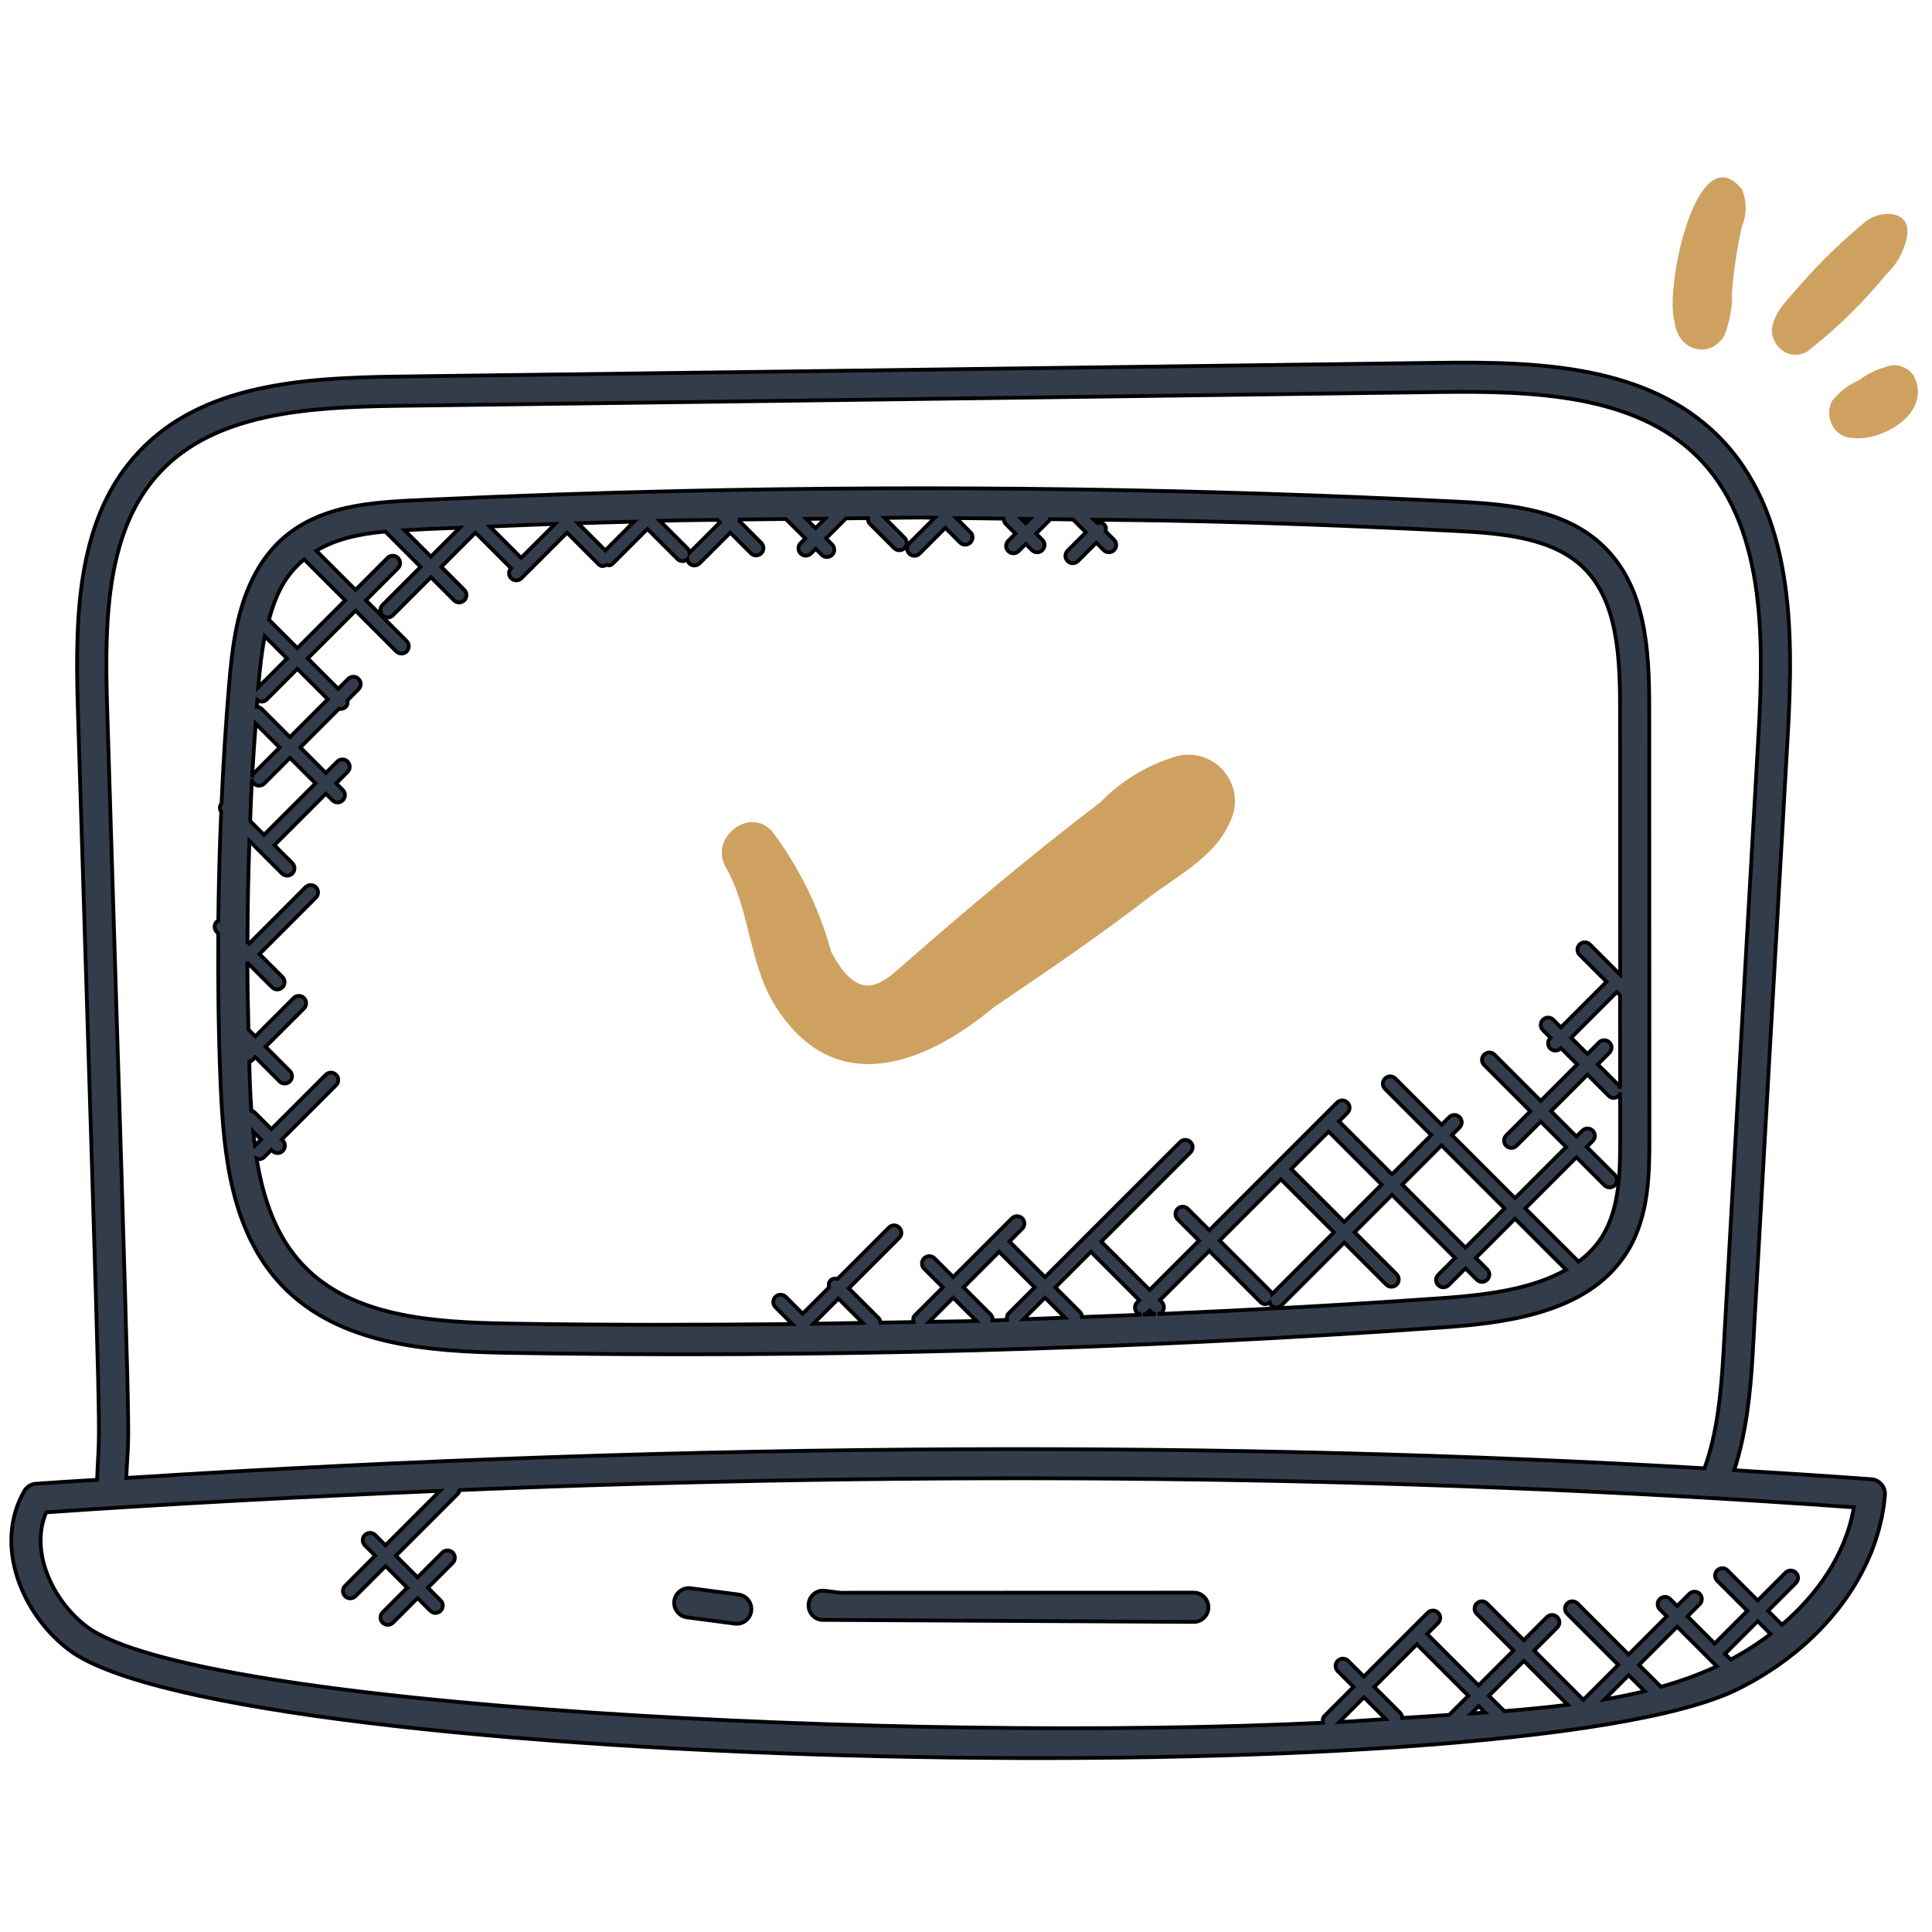 <svg width="512" height="512" viewBox="0 0 512 512" fill="none" xmlns="http://www.w3.org/2000/svg">
<path d="M495.939 392.011C483.838 391.134 471.689 390.343 459.58 389.622C462.714 380.002 463.87 369.351 464.467 359.041C467.19 310.215 470.324 255.353 473.776 194.844C475.358 166.917 475.366 135.452 455.197 115.422C436.47 96.975 408.349 95.765 381.096 96.145C272.319 97.634 104.919 99.799 104.802 99.799C79.52 100.163 53.432 102.002 36.768 119.782C20.54 137.05 19.888 162.464 20.609 187.025C27.343 404.788 26.451 372.128 25.737 392.166C20.33 392.492 14.939 392.818 9.516 393.206C8.228 393.299 7.065 394.028 6.429 395.153C-1.872 409.683 5.986 427.991 18.383 437.307C61.321 469.369 400.855 476.739 460.177 447.803C482.759 436.749 497.832 416.975 499.531 396.208C499.616 395.176 499.283 394.152 498.608 393.369C497.933 392.569 496.971 392.089 495.939 392.011V392.011ZM42.424 125.096C57.016 109.527 81.297 107.89 104.911 107.556C104.95 107.556 272.358 105.392 381.213 103.895C407.03 103.538 433.25 104.678 449.751 120.93C467.624 138.68 467.531 168.158 466.042 194.402C462.869 249.985 459.75 304.498 456.733 358.591C456.127 369.048 455.08 379.909 451.706 389.117C328.182 381.895 183.86 382.042 33.471 391.67C34.193 372.865 35.155 406.541 28.375 186.792C27.692 163.861 28.22 140.208 42.424 125.096V125.096ZM375.526 435.733C375.557 435.771 375.542 435.826 375.581 435.865L389.118 449.401L384.052 454.467C379.909 454.762 375.759 455.018 371.609 455.274C371.609 454.777 371.422 454.281 371.042 453.901L364.2 447.059L375.526 435.733ZM458.656 439.798L457.151 438.293L465.809 429.635L469.207 433.033C465.755 435.678 462.194 437.928 458.656 439.798ZM454.979 441.605C450.193 443.808 445.244 445.585 440.162 447.02L434.352 441.217L444.468 431.094L454.979 441.605ZM435.849 448.191C432.358 449.045 428.805 449.751 425.206 450.363L431.614 443.956L435.849 448.191ZM398.667 453.466L394.594 449.401L403.834 440.162L415.462 451.791C409.947 452.473 404.338 453.009 398.667 453.466V453.466ZM393.563 453.847C392.345 453.94 391.127 453.994 389.917 454.079L391.856 452.14L393.563 453.847ZM367.218 455.569C363.106 455.817 359.01 456.158 354.899 456.368L361.462 449.805L367.218 455.569ZM472.24 430.582L468.555 426.889L475.933 419.512C476.693 418.751 476.693 417.526 475.933 416.773C475.172 416.013 473.947 416.013 473.186 416.773L465.809 424.151L457.826 416.168C457.066 415.408 455.84 415.408 455.08 416.168C454.32 416.928 454.32 418.154 455.08 418.914L463.063 426.897L454.405 435.554L447.206 428.355L450.433 425.128C451.194 424.368 451.194 423.142 450.433 422.382C449.673 421.622 448.447 421.622 447.687 422.382L444.46 425.609L442.614 423.763C441.854 423.002 440.628 423.002 439.868 423.763C439.107 424.523 439.107 425.749 439.868 426.509L441.714 428.355L431.598 438.471L418.061 424.934C417.301 424.174 416.075 424.174 415.323 424.934C414.562 425.694 414.562 426.92 415.323 427.68L428.86 441.217L419.613 450.464L406.572 437.424L412.685 431.303C413.445 430.543 413.445 429.317 412.685 428.557C411.925 427.797 410.699 427.797 409.939 428.557L403.826 434.67L394.09 424.934C393.33 424.174 392.104 424.174 391.344 424.934C390.584 425.694 390.584 426.92 391.344 427.68L401.08 437.416L391.84 446.655L378.303 433.118C378.265 433.08 378.21 433.095 378.172 433.064L381.112 430.124C381.872 429.364 381.872 428.138 381.112 427.378C380.351 426.617 379.126 426.617 378.366 427.378L361.438 444.305L357.257 440.123C356.497 439.363 355.271 439.363 354.511 440.123C353.751 440.884 353.751 442.109 354.511 442.87L358.692 447.051L351.005 454.739C350.508 455.235 350.462 455.895 350.609 456.531C241.592 461.868 51.74 452.536 23.006 431.086C14.039 424.345 7.763 411.203 12.247 400.777C45.977 398.45 83.748 396.487 116.594 395.091L102.165 409.52L99.442 406.797C98.682 406.037 97.456 406.037 96.696 406.797C95.936 407.557 95.936 408.783 96.696 409.543L99.419 412.266L91.459 420.264C90.699 421.024 90.699 422.25 91.459 423.01C92.22 423.77 93.445 423.77 94.206 423.01L102.188 415.028L107.921 420.76L101.397 427.285C100.637 428.045 100.637 429.271 101.397 430.031C102.157 430.791 103.383 430.791 104.143 430.031L110.667 423.507L114.034 426.873C114.794 427.634 116.02 427.634 116.772 426.873C117.533 426.113 117.533 424.888 116.772 424.135L113.406 420.76L119.968 414.198C120.729 413.437 120.729 412.212 119.968 411.451C119.208 410.691 117.982 410.691 117.222 411.451L110.659 418.014L104.926 412.281L121.388 395.82C121.644 395.564 121.691 395.215 121.776 394.881C245.874 389.777 368.63 390.692 491.3 399.458C489.089 412.204 481.402 422.746 472.24 430.582V430.582Z" fill="#333C4B" stroke="black"/>
<path d="M195.752 422.576L183.045 420.9C180.974 420.605 178.973 422.11 178.693 424.244C178.414 426.361 179.904 428.309 182.029 428.603L194.736 430.279C196.846 430.558 198.809 429.077 199.088 426.936C199.367 424.818 197.878 422.871 195.752 422.576Z" fill="#333C4B" stroke="black"/>
<path d="M316.359 422.064L222.686 422.095L218.621 421.583C216.434 421.288 214.556 422.832 214.3 424.965C214.037 427.083 215.549 429.022 217.675 429.286L316.367 429.821C318.508 429.821 320.246 428.084 320.246 425.943C320.238 423.801 318.5 422.064 316.359 422.064Z" fill="#333C4B" stroke="black"/>
<path d="M57.838 247.386C57.76 260.854 57.908 274.313 58.482 287.703C59.265 305.925 61.236 326.537 74.773 340.702C89.838 356.466 113.623 358.165 134.731 358.521C216.061 359.871 299.781 357.691 383.679 351.679C402.011 350.353 422.01 346.924 431.396 331.44C437.114 321.999 437.114 310.502 437.106 301.263L437.067 187.661C437.059 171.975 436.128 155.754 425.12 144.948C415.16 135.173 400.614 133.668 386.573 132.962C318.081 129.526 249.31 128.571 180.408 130.115C158.058 130.627 135.623 131.395 113.724 132.411L112.056 132.489C95.92 133.21 77.627 134.033 67.884 151.619C62.803 160.789 61.577 171.176 60.677 181.889C59.808 192.184 59.188 202.54 58.707 212.904C58.141 213.571 58.148 214.471 58.621 215.185C58.203 224.804 57.954 234.431 57.861 244.066C57.729 244.144 57.559 244.12 57.45 244.237C56.69 244.997 56.69 246.223 57.45 246.983L57.838 247.386ZM67.085 299.89L69.187 301.992L67.558 303.621C67.388 302.38 67.209 301.139 67.085 299.89ZM222.205 344.154L228.636 350.585C224.277 350.663 219.925 350.748 215.565 350.803L222.205 344.154ZM264.81 331.711C264.841 331.75 264.826 331.804 264.864 331.835L274.197 341.168L267.3 348.064C266.827 348.537 266.757 349.166 266.874 349.779C265.594 349.817 264.314 349.887 263.034 349.926C263.096 349.36 262.979 348.793 262.545 348.359L255.354 341.168L264.81 331.711ZM289.099 331.75L301.922 344.573L301.348 345.147C300.588 345.908 300.588 347.133 301.348 347.894C301.69 348.235 302.147 348.382 302.597 348.413C297.314 348.638 292.039 348.824 286.756 349.026C286.741 348.553 286.57 348.072 286.213 347.707L279.681 341.175L289.099 331.75ZM305.142 347.785C305.46 348.103 305.886 348.219 306.305 348.266C305.165 348.32 304.017 348.351 302.876 348.398C303.792 348.32 304.032 347.956 304.676 347.312L305.142 347.785ZM282.218 349.189C278.557 349.321 274.903 349.492 271.233 349.608L276.935 343.906L282.218 349.189ZM258.782 350.081C254.601 350.198 250.412 350.19 246.231 350.291L252.607 343.914L258.782 350.081ZM383.121 343.945C357.769 345.76 332.285 347.118 306.763 348.25C307.166 348.196 307.57 348.095 307.88 347.785C308.64 347.025 308.64 345.799 307.88 345.039L307.407 344.566L320.478 331.494L334.031 345.047C334.675 345.69 335.575 345.869 336.537 345.147C336.63 345.419 336.645 345.721 336.862 345.939C337.243 346.319 337.739 346.505 338.235 346.505C338.732 346.505 339.228 346.319 339.609 345.939L356.241 329.306L367.365 340.431C368.125 341.191 369.351 341.191 370.111 340.431C370.872 339.671 370.872 338.445 370.111 337.685L358.987 326.56L368.893 316.654L385.611 333.371L381.143 337.84C380.382 338.6 380.382 339.826 381.143 340.586C381.903 341.346 383.129 341.346 383.889 340.586L388.357 336.118L391.375 339.135C392.135 339.895 393.361 339.895 394.121 339.135C394.881 338.375 394.881 337.149 394.121 336.389L391.103 333.371L401.499 322.976L415.02 336.498C406.417 341.416 394.866 343.099 383.121 343.945V343.945ZM352.098 299.882L366.139 313.923L356.233 323.83L342.192 309.788L352.098 299.882ZM339.453 312.527L353.495 326.568L337.064 342.999C336.971 342.766 336.971 342.502 336.777 342.308L323.225 328.756L339.453 312.527ZM371.624 313.923L382.019 303.528L398.737 320.246L388.342 330.641L371.624 313.923ZM424.764 327.429C423.065 330.23 420.838 332.479 418.294 334.395C418.255 334.357 418.27 334.295 418.232 334.248L404.221 320.246L417.774 306.693L425.182 314.102C425.943 314.862 427.168 314.862 427.929 314.102C428.689 313.341 428.689 312.116 427.929 311.355L420.52 303.947L422.087 302.38C422.847 301.62 422.847 300.394 422.087 299.634C421.327 298.873 420.101 298.873 419.341 299.634L417.774 301.201L411.033 294.459L420.699 284.793L426.284 290.379C427.044 291.139 428.27 291.139 429.03 290.379C429.247 290.162 429.263 289.859 429.356 289.588L429.364 301.271C429.356 309.975 429.364 319.834 424.764 327.429V327.429ZM426.509 276.245C425.749 275.484 424.523 275.484 423.763 276.245L420.691 279.317L416.378 275.003L428.479 262.909L429.333 263.763L429.34 288.432C429.247 288.16 429.232 287.858 429.015 287.64L423.429 282.063L426.501 278.991C427.269 278.231 427.269 277.005 426.509 276.245V276.245ZM272.971 137.516L271.831 138.656L270.659 137.493C271.435 137.5 272.203 137.508 272.971 137.516ZM247.72 137.213L240.963 143.97C240.203 144.73 240.203 145.956 240.963 146.716C241.724 147.477 242.949 147.477 243.709 146.716L250.536 139.89L254.415 143.776C255.175 144.536 256.401 144.536 257.161 143.776C257.921 143.016 257.921 141.79 257.161 141.038L253.422 137.291C257.619 137.306 261.792 137.415 265.989 137.446C265.981 137.958 266.152 138.47 266.54 138.858L269.1 141.418L267.199 143.319C266.439 144.079 266.439 145.304 267.199 146.065C267.96 146.825 269.185 146.825 269.938 146.065L271.846 144.156L273.491 145.801C274.251 146.561 275.477 146.561 276.237 145.801C276.997 145.041 276.997 143.815 276.237 143.055L274.592 141.41L278.037 137.966C278.138 137.865 278.114 137.71 278.192 137.586C280.248 137.609 282.303 137.632 284.359 137.663L287.78 141.084L282.924 145.941C282.164 146.701 282.164 147.927 282.924 148.687C283.684 149.447 284.91 149.447 285.67 148.687L290.526 143.831L292.489 145.793C293.249 146.553 294.475 146.553 295.235 145.793C295.996 145.033 295.996 143.807 295.235 143.055L293.001 140.821C293.172 140.177 293.125 139.494 292.621 138.99C292.117 138.486 291.434 138.439 290.79 138.61L289.914 137.733C297.687 137.857 326.607 137.749 386.201 140.727C398.752 141.364 411.684 142.636 419.706 150.502C428.572 159.214 429.325 173.643 429.333 187.684L429.356 258.294L421.358 250.295C420.598 249.535 419.372 249.535 418.612 250.295C417.851 251.056 417.851 252.281 418.612 253.034L425.756 260.179L413.662 272.273L411.63 270.24C410.87 269.48 409.644 269.48 408.884 270.24C408.124 271 408.124 272.226 408.884 272.986L410.916 275.019L410.831 275.104C410.071 275.864 410.071 277.09 410.831 277.85C411.591 278.611 412.817 278.611 413.577 277.85L413.662 277.765L417.976 282.078L408.31 291.744L396.06 279.495C395.3 278.735 394.075 278.735 393.314 279.495C392.554 280.255 392.554 281.481 393.314 282.241L405.563 294.49L399.156 300.898C398.395 301.658 398.395 302.884 399.156 303.644C399.916 304.405 401.142 304.405 401.902 303.644L408.31 297.237L415.051 303.978L401.499 317.53L384.781 300.813L386.798 298.796C387.558 298.036 387.558 296.81 386.798 296.05C386.038 295.289 384.812 295.289 384.052 296.05L382.035 298.067L369.786 285.817C369.025 285.057 367.8 285.057 367.039 285.817C366.279 286.578 366.279 287.803 367.039 288.564L379.289 300.813L368.893 311.208L354.852 297.167L357.086 294.933C357.847 294.172 357.847 292.947 357.086 292.186C356.326 291.426 355.1 291.426 354.34 292.186L320.486 326.04L314.808 320.362C314.047 319.602 312.822 319.602 312.069 320.362C311.309 321.122 311.309 322.348 312.069 323.108L317.748 328.787L304.676 341.858L291.853 329.035L315.49 305.398C316.251 304.637 316.251 303.412 315.49 302.651C314.73 301.891 313.504 301.891 312.744 302.651L287.734 327.654L276.943 338.445L267.603 329.097C267.572 329.066 267.517 329.074 267.479 329.043L270.9 325.622C271.66 324.861 271.66 323.636 270.9 322.875C270.14 322.115 268.914 322.115 268.154 322.875L252.607 338.422L247.65 333.464C246.89 332.704 245.664 332.704 244.904 333.464C244.144 334.225 244.144 335.45 244.904 336.211L249.861 341.168L242.476 348.553C241.98 349.049 241.933 349.717 242.088 350.36C239.171 350.423 236.254 350.454 233.338 350.508C233.299 350.081 233.175 349.647 232.841 349.313L224.944 341.416L238.302 328.057C239.063 327.297 239.063 326.072 238.302 325.311C237.542 324.551 236.316 324.551 235.556 325.311L221.934 338.934C221.29 338.763 220.607 338.802 220.103 339.314C219.599 339.818 219.552 340.501 219.723 341.144L212.71 348.15L208.242 343.681C207.482 342.921 206.256 342.921 205.496 343.681C204.735 344.441 204.735 345.667 205.496 346.427L209.956 350.888C184.868 351.144 159.811 351.175 134.847 350.764C114.414 350.423 93.375 348.956 80.366 335.342C73.12 327.763 69.707 317.585 67.985 306.934C68.21 307.019 68.404 307.205 68.636 307.205C69.133 307.205 69.629 307.019 70.01 306.639L71.918 304.73L72.189 305.002C72.95 305.762 74.175 305.762 74.936 305.002C75.696 304.242 75.696 303.016 74.936 302.256L74.664 301.984L89.07 287.578C89.83 286.818 89.83 285.592 89.07 284.832C88.31 284.072 87.084 284.072 86.324 284.832L71.918 299.238L67.388 294.708C67.178 294.498 66.883 294.483 66.62 294.39C66.457 292.024 66.332 289.673 66.232 287.369C66.146 285.367 66.138 283.351 66.069 281.341C66.294 281.248 66.55 281.248 66.728 281.07L67.651 280.147L74.075 286.578C74.835 287.338 76.061 287.338 76.821 286.578C77.581 285.817 77.581 284.592 76.821 283.832L70.397 277.4L80.56 267.238C81.32 266.478 81.32 265.252 80.56 264.492C79.8 263.732 78.574 263.732 77.814 264.492L67.651 274.654L65.844 272.855C65.696 267.021 65.58 261.195 65.557 255.346C65.619 255.338 65.665 255.291 65.727 255.276L72.096 261.645C72.857 262.405 74.082 262.405 74.843 261.645C75.603 260.885 75.603 259.659 74.843 258.899L68.768 252.824L83.71 237.876C84.47 237.115 84.47 235.89 83.71 235.129C82.949 234.369 81.724 234.369 80.963 235.129L66.022 250.078L65.588 249.644C65.611 240.715 65.782 231.786 66.1 222.865L74.718 231.483C75.479 232.244 76.704 232.244 77.465 231.483C78.225 230.723 78.225 229.497 77.465 228.737L72.709 223.982L86.355 210.336L88.1 212.082C88.861 212.842 90.086 212.842 90.839 212.082C91.599 211.321 91.599 210.096 90.839 209.335L89.093 207.59L92.111 204.572C92.871 203.812 92.871 202.586 92.111 201.826C91.351 201.066 90.125 201.066 89.373 201.826L86.355 204.844L79.59 198.079L89.931 187.738C90.055 187.762 90.148 187.878 90.272 187.878C90.769 187.878 91.265 187.692 91.645 187.312C92.119 186.839 92.189 186.21 92.072 185.597L95.012 182.657C95.772 181.897 95.772 180.671 95.012 179.919C94.252 179.159 93.026 179.159 92.266 179.919L89.629 182.556L81.561 174.488L94.221 161.828L105.02 172.627C105.78 173.387 107.005 173.387 107.766 172.627C108.526 171.866 108.526 170.641 107.766 169.88L96.967 159.082L105.454 150.595C106.214 149.835 106.214 148.609 105.454 147.849C104.694 147.089 103.468 147.089 102.708 147.849L94.221 156.336L83.826 145.941C89.07 142.807 95.33 141.48 102.103 140.859L111.466 150.231L101.366 160.331C100.605 161.091 100.605 162.317 101.366 163.077C102.126 163.837 103.352 163.837 104.104 163.077L114.204 152.977L120.302 159.074C121.062 159.834 122.288 159.834 123.048 159.074C123.808 158.314 123.808 157.088 123.048 156.328L116.951 150.231L126.004 141.17L135.414 150.58C134.731 151.34 134.716 152.503 135.452 153.233C136.213 153.993 137.438 153.993 138.199 153.233L150.269 141.17L158.562 149.463C159.4 150.3 159.99 150.044 160.711 149.711C161.355 149.843 161.774 149.982 162.457 149.3L171.572 140.184L179.531 148.136C180.214 148.819 181.323 148.958 182.192 148.167C182.246 148.57 182.347 148.982 182.657 149.292C183.418 150.052 184.643 150.052 185.404 149.292L193.533 141.162L199.003 146.631C199.763 147.391 200.988 147.391 201.749 146.631C202.509 145.871 202.509 144.645 201.749 143.885L195.993 138.129C196.024 137.966 196.117 137.842 196.109 137.679C200.158 137.609 204.216 137.593 208.273 137.547L213.416 142.69L212.167 143.939C211.407 144.699 211.407 145.925 212.167 146.685C212.927 147.446 214.153 147.446 214.913 146.685L216.162 145.436L217.776 147.05C218.536 147.81 219.762 147.81 220.514 147.05C221.275 146.29 221.275 145.064 220.514 144.304L218.901 142.69L224.215 137.368C226.146 137.353 228.07 137.314 230.01 137.306C229.963 137.849 230.103 138.4 230.522 138.819L236.96 145.258C237.721 146.018 238.946 146.018 239.707 145.258C240.467 144.498 240.467 143.272 239.707 142.512L234.447 137.252C237.759 137.244 241.041 137.143 244.353 137.143C245.447 137.167 246.58 137.213 247.72 137.213V137.213ZM70.157 168.6L76.068 174.512L68.442 182.137C68.83 177.491 69.304 172.937 70.157 168.6ZM68.194 185.489C68.536 185.737 68.9 185.946 69.304 185.946C69.8 185.946 70.297 185.76 70.677 185.38L78.807 177.242L86.874 185.31L76.836 195.349L69.358 187.87C69.001 187.513 68.536 187.351 68.062 187.335C68.117 186.73 68.148 186.109 68.194 185.489V185.489ZM74.098 198.103L67.279 204.921C66.953 205.247 66.844 205.674 66.79 206.093C67.054 201.306 67.418 196.543 67.768 191.772L74.098 198.103ZM66.767 206.434C66.806 206.876 66.938 207.326 67.279 207.66C67.659 208.04 68.156 208.226 68.652 208.226C69.148 208.226 69.645 208.04 70.025 207.66L76.844 200.841L83.609 207.606L69.963 221.251L66.294 217.582C66.441 213.858 66.565 210.142 66.767 206.434V206.434ZM160.409 145.871L153.202 138.664C158.143 138.501 163.093 138.377 168.042 138.237L160.409 145.871ZM147.12 138.842L138.113 147.841L129.813 139.533C135.584 139.3 141.309 139.036 147.12 138.842ZM213.657 137.516C215.317 137.5 216.969 137.477 218.629 137.462L216.116 139.975L213.657 137.516ZM180.578 137.88C183.728 137.811 186.924 137.834 190.089 137.772L190.764 138.447L182.704 146.507C182.642 146.119 182.556 145.716 182.254 145.413L174.869 138.028C176.769 137.997 178.67 137.927 180.578 137.88ZM112.397 140.247L114.073 140.161C116.64 140.045 119.27 139.959 121.853 139.851L114.197 147.508L107.192 140.503C108.914 140.402 110.652 140.324 112.397 140.247V140.247ZM74.664 155.382C76.317 152.395 78.349 150.122 80.599 148.237L91.467 159.105L78.807 171.766L71.266 164.225C72.12 161.13 73.144 158.128 74.664 155.382V155.382Z" fill="#333C4B" stroke="black"/>
<path d="M443.758 85.222C444.151 89.743 447.685 93.045 451.652 92.598C453.838 92.351 455.807 90.984 457.001 88.884C458.406 85.296 459.118 81.407 459.089 77.478L458.808 79.863C459.22 73.153 460.162 66.499 461.623 59.981C462.974 56.871 462.961 53.219 461.59 50.121C449.707 35.541 441.073 76.285 443.758 85.222Z" fill="#CFA160"/>
<path d="M478.922 93.168C486.598 87.201 493.632 80.337 499.892 72.7C502.693 70.089 504.619 66.565 505.374 62.666C506.664 55.234 497.635 55.565 493.94 59.109C488.057 63.984 482.533 69.339 477.418 75.126C474.446 78.738 470.097 82.401 469.542 87.393C469.617 91.133 472.504 94.1 475.99 94.02C477.018 93.995 478.024 93.704 478.922 93.168Z" fill="#CFA160"/>
<path d="M507.079 99.408C505.309 97.061 502.37 96.183 499.744 97.214L500.203 97.147C497.507 97.8 494.955 99.019 492.688 100.735C489.913 101.919 487.444 103.817 485.492 106.265C483.888 109.481 484.988 113.501 487.949 115.242C488.825 115.757 489.802 116.032 490.798 116.042C498.685 117.157 512.376 109.417 507.079 99.408Z" fill="#CFA160"/>
<path d="M312.102 200.331C304.301 202.586 297.221 206.829 291.554 212.645C273.795 226.2 256.683 240.559 239.866 255.263C236.983 257.714 233.122 261.809 228.973 261.09C224.975 260.397 222.016 255.494 220.277 252.242C217.116 240.685 211.789 229.833 204.578 220.263C198.505 213.623 187.928 222.133 192.294 229.738C199.009 241.436 198.362 256.038 206.044 267.5C221.723 291.23 245.233 282.033 263.409 266.91C277.446 257.402 291.479 247.889 304.886 237.501C312.263 232.011 321.984 226.868 325.803 218.148C326.924 216.056 327.418 213.685 327.225 211.319C327.031 208.954 326.158 206.695 324.711 204.813C323.265 202.931 321.305 201.507 319.068 200.712C316.831 199.917 314.412 199.785 312.102 200.331V200.331Z" fill="#CFA160"/>
</svg>
